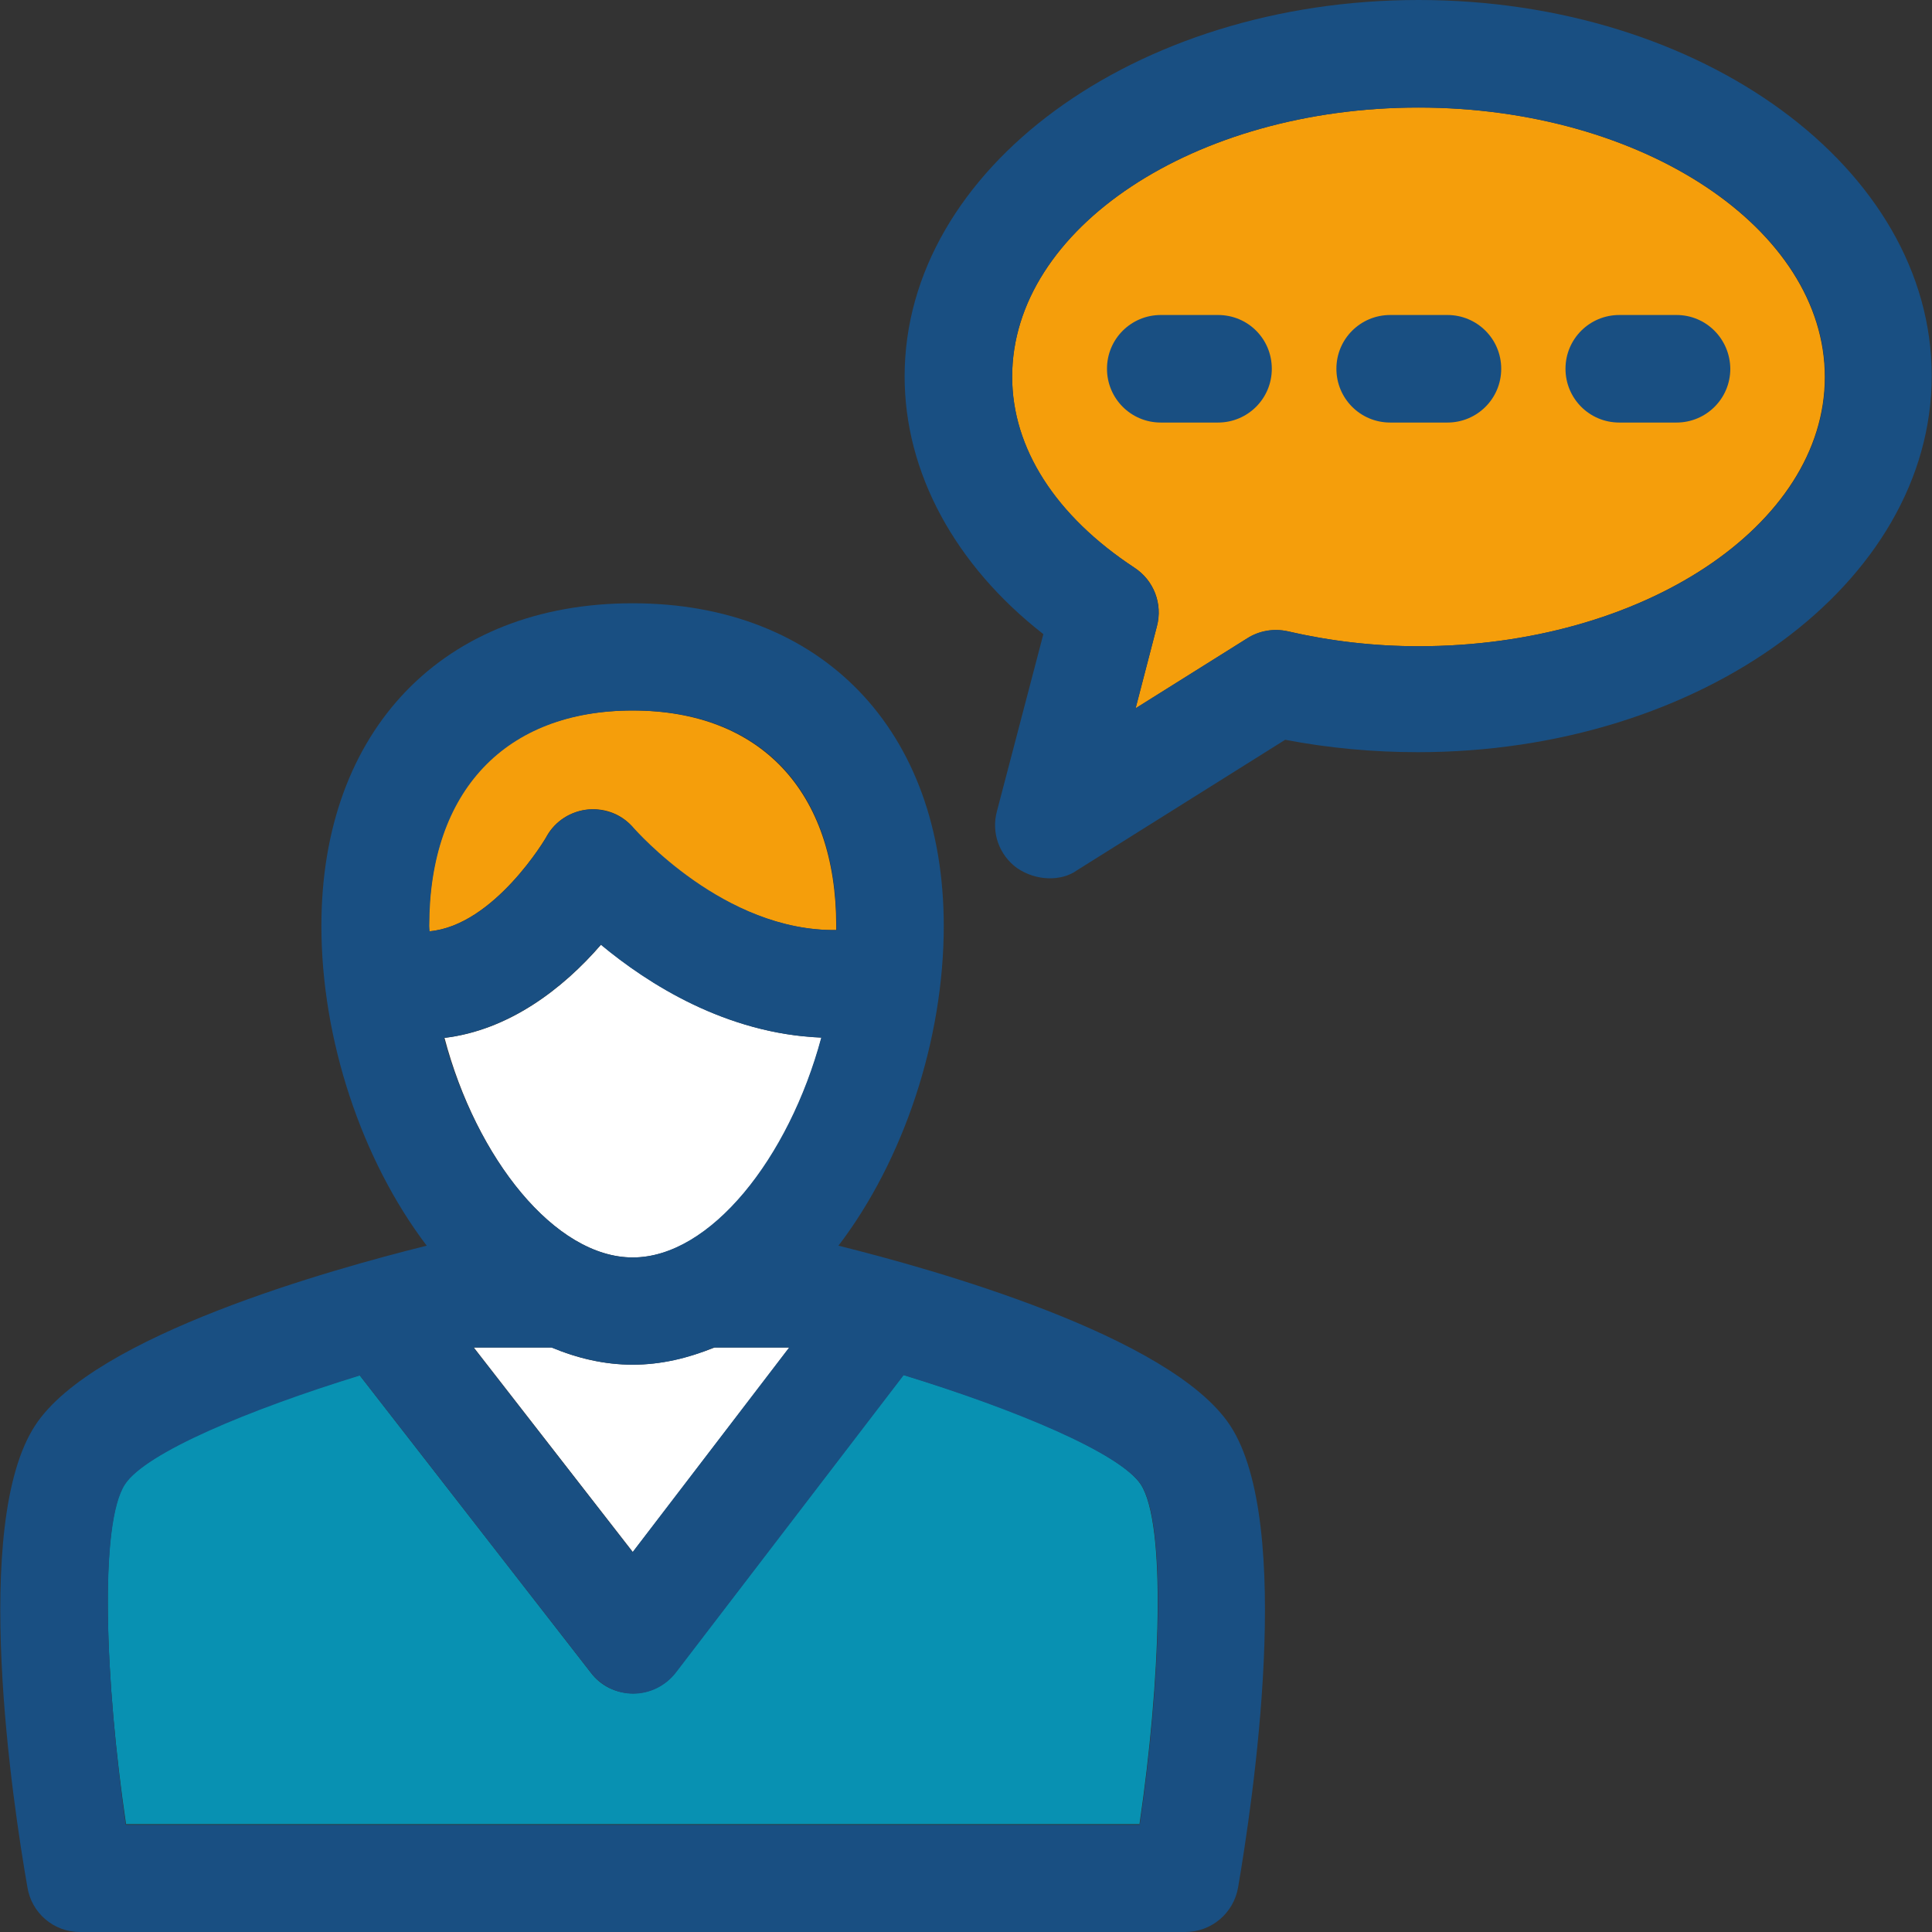 <!DOCTYPE svg PUBLIC "-//W3C//DTD SVG 1.1//EN" "http://www.w3.org/Graphics/SVG/1.1/DTD/svg11.dtd">
<!-- Uploaded to: SVG Repo, www.svgrepo.com, Transformed by: SVG Repo Mixer Tools -->
<svg height="800px" width="800px" version="1.1" id="Layer_1" xmlns="http://www.w3.org/2000/svg" xmlns:xlink="http://www.w3.org/1999/xlink" viewBox="0 0 392.533 392.533" xml:space="preserve" fill="#000000">
<rect x="0" y="0" width="392.533" height="392.533" fill="#333333" stroke="none"/>
<g id="SVGRepo_bgCarrier" stroke-width="0"/>
<g id="SVGRepo_iconCarrier"> <path style="fill:#0891b2;" d="M231.505,370.683c4.267-28.832,5.495-61.091,0.259-69.107c-4.267-6.4-25.406-15.321-48.226-22.238 l-46.287,60.444c-2.069,2.715-5.236,4.267-8.663,4.267l0,0c-3.426,0-6.594-1.552-8.598-4.267l-46.933-60.38 c-22.562,6.853-43.442,15.709-47.709,22.109c-5.236,7.952-4.008,40.339,0.259,69.107h205.834v0.065H231.505z"/> <path style="fill:#FFFFFF;" d="M128.588,277.269c-5.818,0-11.313-1.293-16.485-3.491l0,0H96.265l32.323,41.568l31.806-41.568 h-15.192l0,0C139.772,275.911,134.277,277.269,128.588,277.269z"/> <g> <path style="fill:#f59e0b;" d="M288.2,21.851c-45.511,0-82.554,24.566-82.554,54.691c0,14.545,8.792,28.251,24.824,38.788 c3.943,2.521,5.818,7.37,4.59,11.895l-4.331,16.679l22.691-14.222c2.457-1.552,5.43-2.004,8.21-1.422 c8.663,2.004,17.519,3.038,26.57,3.038c45.511,0,82.554-24.566,82.554-54.691S333.711,21.851,288.2,21.851z"/> <path style="fill:#f59e0b;" d="M87.15,188.121c0,0.388,0,0.776,0.065,1.099c13.188-1.164,23.79-19.071,23.855-19.329 c1.745-3.103,4.913-5.107,8.469-5.43s7.046,1.099,9.244,3.879c0.129,0.259,18.166,20.945,41.115,20.622c0-0.323,0-0.517,0-0.84 c0-27.345-15.451-43.766-41.438-43.766S87.15,160.711,87.15,188.121z"/> </g> <path style="fill:#FFFFFF;" d="M128.588,255.483c15.838,0,31.806-20.17,38.335-44.671c-19.394-0.776-35.232-10.925-44.8-18.877 c-7.758,8.986-18.747,17.39-31.806,18.941C96.782,235.378,112.75,255.483,128.588,255.483z"/> <g> <path style="fill:#194F82;" d="M288.2,0c-57.6,0-104.404,34.327-104.404,76.477c0,19.523,10.214,38.335,28.186,52.364 l-9.438,36.008c-1.164,4.331,0.453,8.857,4.073,11.507c3.943,2.715,9.115,2.715,12.218,0.453l42.279-26.505 c8.792,1.681,17.842,2.521,26.958,2.521c57.6,0,104.404-34.327,104.404-76.477S345.8,0,288.2,0z M288.2,131.297 c-8.986,0-17.907-1.034-26.57-3.038c-2.844-0.646-5.818-0.129-8.21,1.422l-22.691,14.222l4.331-16.679 c1.164-4.59-0.646-9.244-4.59-11.895c-15.968-10.537-24.824-24.242-24.824-38.788c0-30.125,37.042-54.691,82.554-54.691 s82.618,24.566,82.618,54.756S333.711,131.297,288.2,131.297z"/> <path style="fill:#194F82;" d="M170.35,253.091c13.317-17.455,21.398-41.956,21.398-64.97c0-39.822-24.824-65.552-63.224-65.552 s-63.224,25.729-63.224,65.552c0,23.014,8.145,47.515,21.398,64.97c-19.265,4.784-67.556,18.23-79.515,36.461 c-13.188,20.04-4.59,76.865-1.616,93.867c0.84,5.236,5.301,9.115,10.667,9.115h224.582c5.301,0,9.826-3.814,10.731-9.051 c2.909-17.002,11.507-73.891-1.616-93.867C237.905,271.386,189.615,257.875,170.35,253.091z M169.962,188.121 c0,0.323,0,0.517,0,0.84c-22.885,0.323-40.857-20.428-41.115-20.622c-2.327-2.715-5.689-4.073-9.244-3.879 c-3.556,0.323-6.723,2.327-8.469,5.43c-0.129,0.259-10.667,18.166-23.855,19.329c0-0.388-0.065-0.776-0.065-1.099 c0-27.345,15.451-43.766,41.438-43.766S169.962,160.711,169.962,188.121z M122.059,191.935c9.568,7.952,25.406,18.101,44.8,18.877 c-6.594,24.501-22.562,44.671-38.335,44.671s-31.741-20.105-38.335-44.606C103.311,209.325,114.366,200.857,122.059,191.935z M160.33,273.778l-31.806,41.568L96.2,273.778h15.838l0,0c5.236,2.133,10.731,3.491,16.485,3.491 c5.818,0,11.313-1.293,16.485-3.491l0,0H160.33z M25.412,301.576c4.202-6.4,25.083-15.127,47.709-22.109l46.933,60.38 c2.069,2.65,5.236,4.267,8.598,4.267l0,0c3.426,0,6.594-1.616,8.663-4.267l46.287-60.444c22.691,6.982,43.96,15.838,48.226,22.238 c5.236,7.952,4.008,40.339-0.259,69.107H25.542C21.404,341.915,20.111,309.657,25.412,301.576z"/> <path style="fill:#194F82;" d="M247.473,64h-11.636c-6.012,0-10.925,4.848-10.925,10.925c0,6.012,4.848,10.925,10.925,10.925 h11.636c6.012,0,10.925-4.848,10.925-10.925C258.398,68.848,253.55,64,247.473,64z"/> <path style="fill:#194F82;" d="M294.083,64h-11.636c-6.012,0-10.925,4.848-10.925,10.925c0,6.012,4.848,10.925,10.925,10.925 h11.636c6.012,0,10.925-4.848,10.925-10.925C305.008,68.848,300.095,64,294.083,64z"/> <path style="fill:#194F82;" d="M340.629,64h-11.636c-6.012,0-10.925,4.848-10.925,10.925c0,6.012,4.848,10.925,10.925,10.925 h11.636c6.012,0,10.925-4.848,10.925-10.925C351.489,68.848,346.641,64,340.629,64z"/> </g> </g>
</svg>